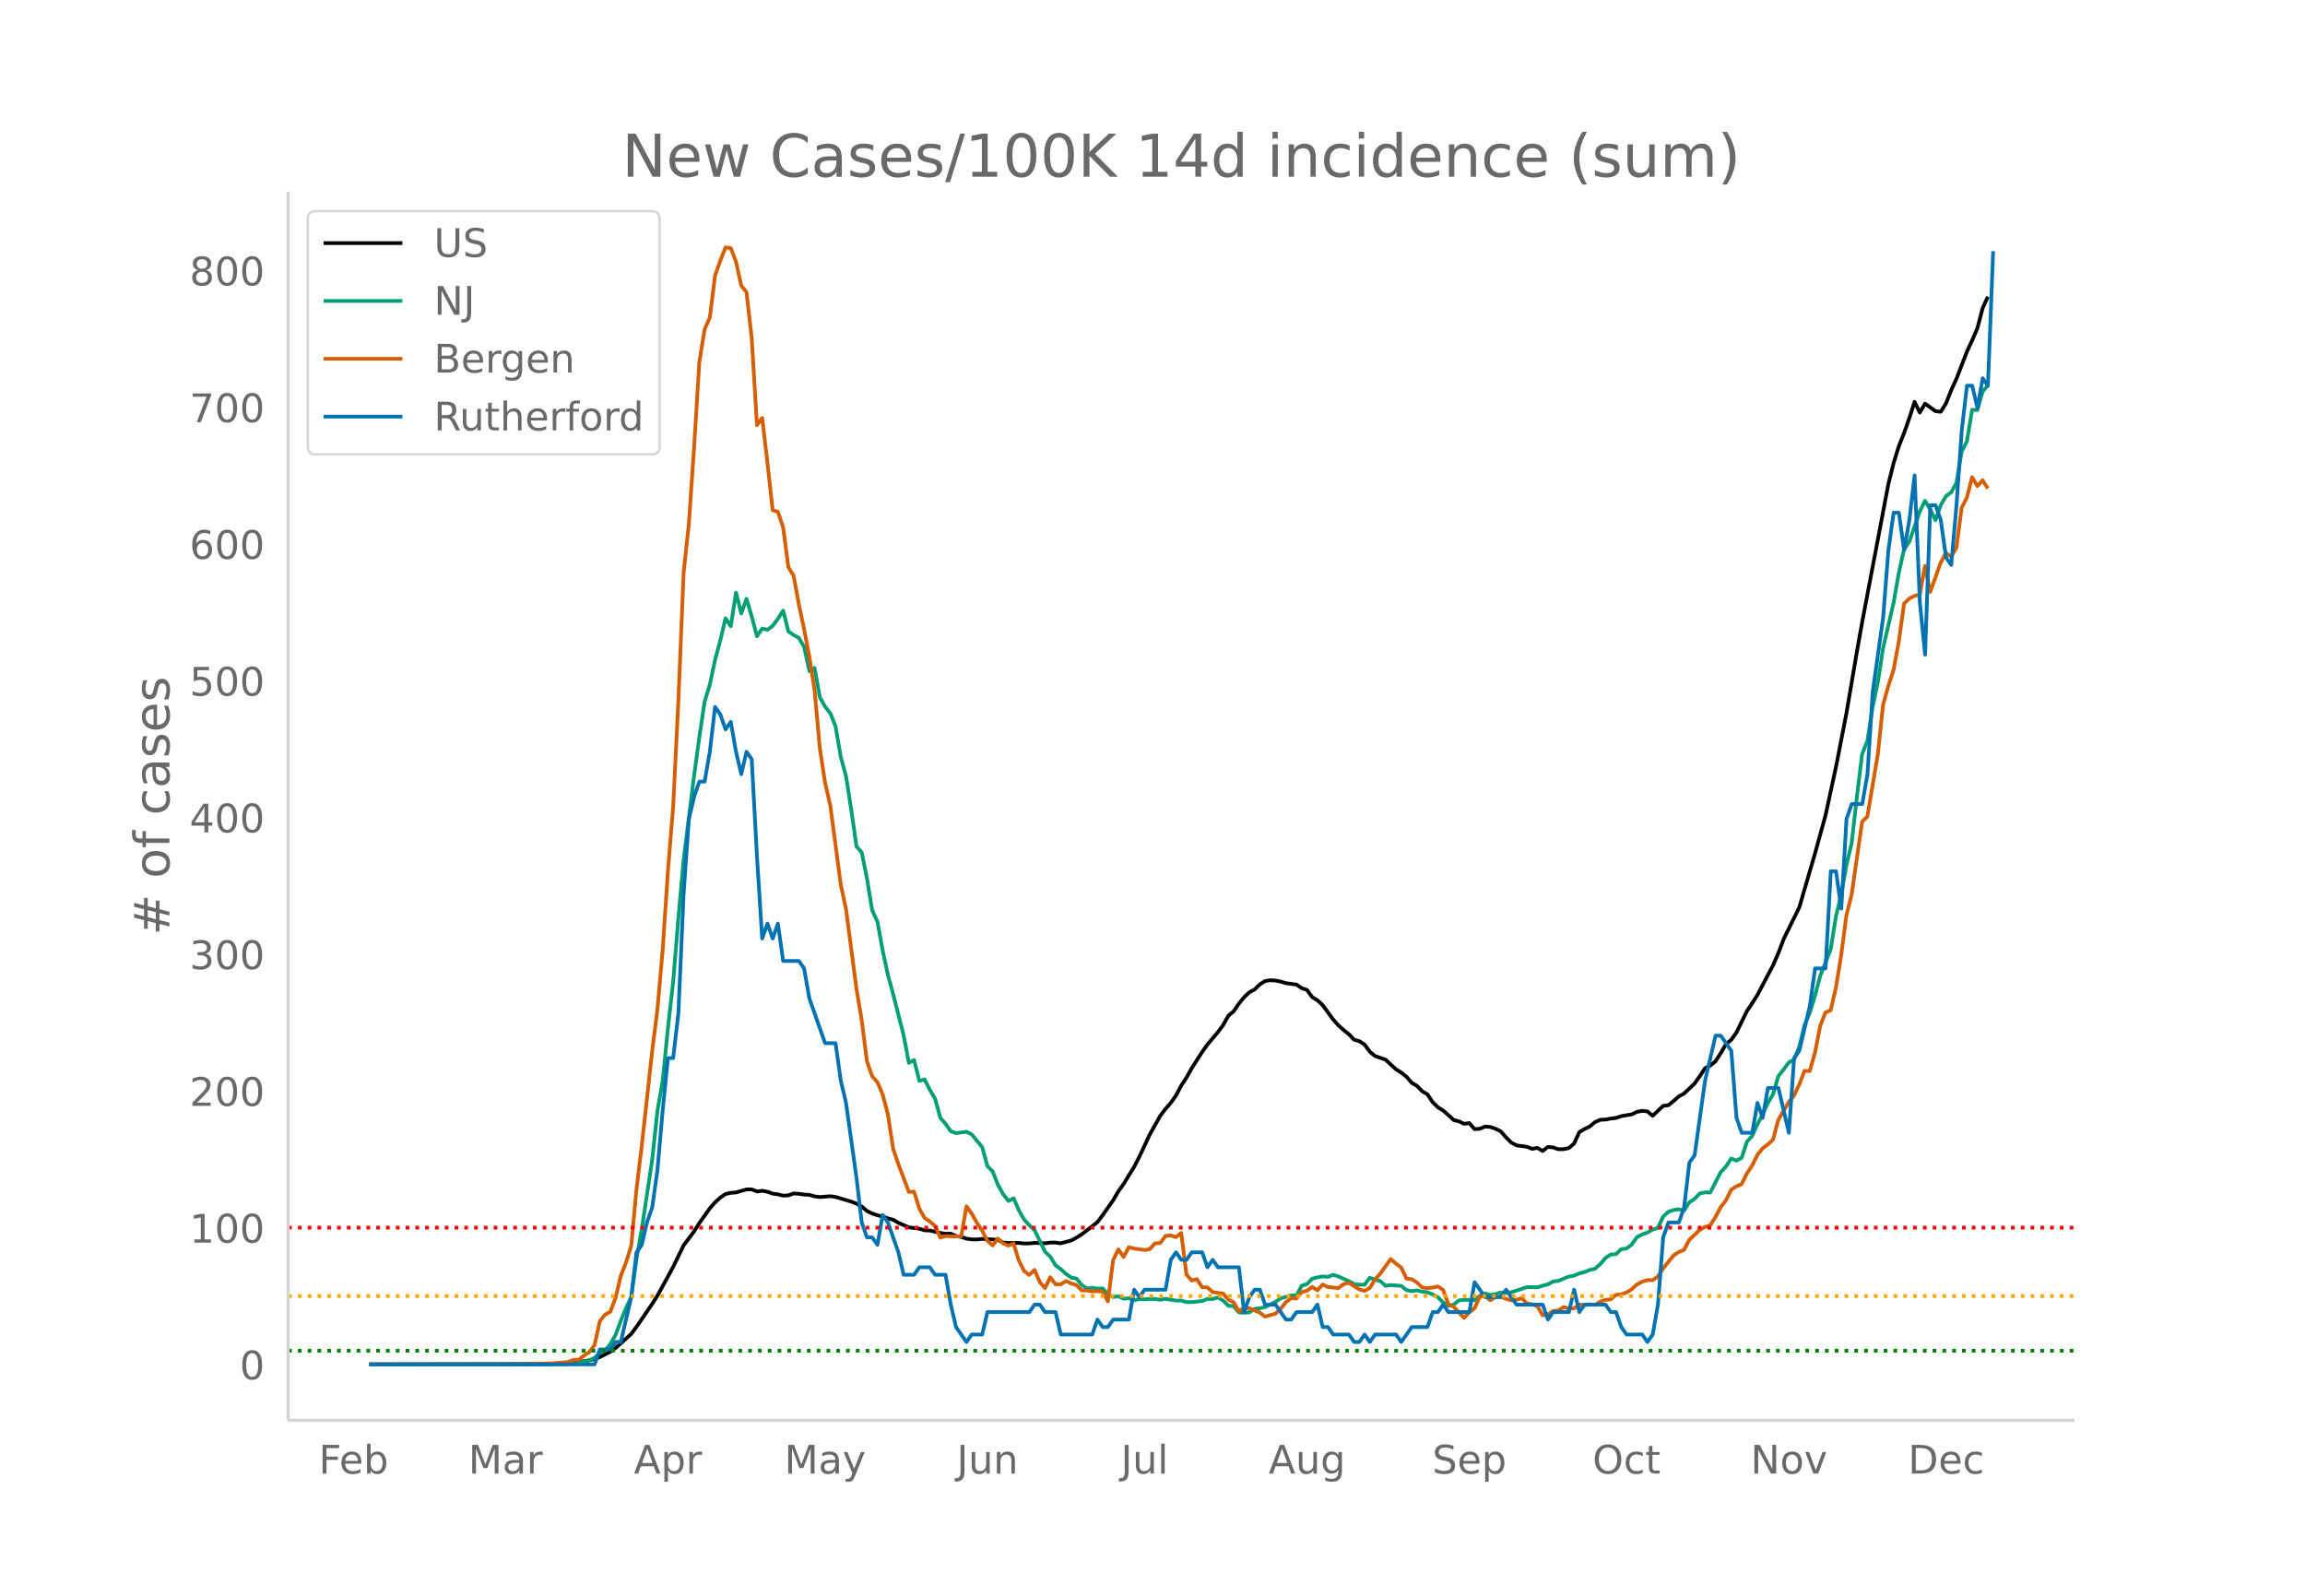 <svg height="864" viewBox="0 0 936 648" width="1248" xmlns="http://www.w3.org/2000/svg" xmlns:xlink="http://www.w3.org/1999/xlink"><defs><style>*{stroke-linecap:butt;stroke-linejoin:round}</style></defs><g id="figure_1"><path d="M0 648h936V0H0z" fill="#fff" id="patch_1"/><g id="axes_1"><path d="M117 576.72h725.4V77.76H117z" fill="none" id="patch_2"/><path clip-path="url(#p4a993d8101)" d="M149.973 554.04l68.072-.107 8.51-.24 6.381-.45 4.255-.502 2.127-.372 2.127-.546 2.128-.78 4.254-2.143 2.128-1.516 6.381-5.727 2.128-2.875 6.381-9.335 2.128-3.318 6.382-11.68 4.254-8.763 4.255-5.663 2.127-3.376 4.254-5.986 2.128-2.41 2.127-1.946 2.127-1.448 2.128-.495 2.127-.151 4.254-1.231 2.128-.024 2.127.855 2.127-.274 2.127.39 2.128.759 2.127.301 2.127.528 2.128-.133 2.127-.769 2.127.16 2.127.305 2.128.12 2.127.614 2.127.271 4.255-.343 2.127.295 6.382 1.911 2.127.803 2.127 1.204 2.128 1.771 2.127 1.044 2.127.727 2.127.476 2.128.778 2.127.551 2.127 1.249 4.255 1.833 4.254.556 2.128.657 2.127.082 4.254.982 2.128.343 2.127-.04 2.127.945 2.128.375 2.127.686 2.127.31 2.127.025 2.128-.21 4.254.205 2.127.187 2.128 1.076 2.127.187 4.255-.026 2.127.22 2.127-.029 2.127-.222 4.255.182 2.127-.306 2.127.01 2.128.29 4.254-1.162 2.128-1.135 2.127-1.335 4.254-3.286 2.128-1.683 2.127-2.832 4.254-6.072 2.128-3.601 2.127-2.986 4.255-6.955 2.127-4.122 4.254-9.054 4.255-7.6 2.127-2.762 2.127-2.422 2.128-3.02 2.127-4.015 2.127-3.262 2.128-3.797 4.254-6.61 2.127-3.019 4.255-5.028 2.127-2.866 2.127-3.812 2.128-1.74 2.127-3.137 2.127-2.613 2.128-2.01 2.127-1.118 2.127-2.076 2.127-1.358 2.128-.348 2.127.144 2.127.438 2.127.635 4.255.561 2.127 1.47 2.128.707 2.127 2.91 2.127 1.284 2.127 1.999 4.255 5.804 2.127 2.371 2.127 1.91 2.128 1.688 2.127 2.245 2.127.602 2.128 1.361 2.127 2.907 2.127 1.766 4.255 1.46 4.254 3.935 2.127 1.283 2.128 1.705 2.127 2.477 2.127 1.246 2.128 2.17 2.127 1.268 2.127 3.188 2.127 2.075 2.128 1.304 2.127 1.856 2.127 2.005 2.127.514 2.128 1.039 2.127-.326 2.127 2.481 2.128-.152 2.127-.9 2.127.166 2.127.745 2.128 1.034 2.127 2.445 2.127 2.107 2.127 1.119 4.255.597 2.127.841 2.128-.397 2.127 1.272 2.127-1.674 2.127.225 2.128.721 2.127-.028 2.127-.437 2.127-1.86 2.128-4.626 2.127-1.26 2.127-1.022 2.128-1.776 2.127-.938 2.127-.113 2.127-.383 2.128-.26 2.127-.718 4.254-.73 2.128-1.02 2.127-.419 2.127.234 2.128 1.786 4.254-4.032 2.127-.271 2.128-1.695 2.127-1.91 2.127-1.143 4.255-4.038 2.127-3.009 2.127-3.217 2.128-1.085 2.127-1.743 2.127-3.274 2.127-3.663 2.128-1.758 2.127-3.012 4.254-8.704 2.128-3.152 2.127-3.365 6.382-12.11 2.127-4.907 2.127-5.627 6.382-12.972 6.382-21.879 4.255-15.456 4.254-19.635 4.255-21.895 4.254-25.023 2.127-11.944 10.637-56.007 2.127-8.544 2.127-6.864 2.128-5.333 2.127-6.062 2.127-6.573 2.127 4.342 2.128-3.639 4.254 3.08 2.128.217 2.127-3.39 2.127-5.383 2.127-4.627 4.255-11.035 2.127-4.557 2.127-4.951 2.128-8.165 2.127-4.616h0" fill="none" stroke="#000" stroke-linecap="round" stroke-width="1.5" id="line2d_1"/><path clip-path="url(#p4a993d8101)" d="M149.973 554.04l74.454-.094 8.51-.219 2.127-.3 4.254-1.056 2.127-1 2.128-1.964 2.127-.925 2.127-2.713 2.128-3.657 2.127-5.783 2.127-5.17 2.127-4.49 2.128-15.429 2.127-12.06 4.254-28.213 2.128-19.818 2.127-12.323 2.127-21.25 2.128-18.88 2.127-25.988L277.609 349l4.255-34.066 2.127-15.598 2.127-14.342 2.127-6.977 2.128-10.077 2.127-7.903 2.127-8.983 2.128 3.226 2.127-13.63 2.127 8.46 2.127-5.952 2.128 7.22 2.127 7.978 2.127-3.126 2.127.5 2.128-1.594 2.127-2.857 2.127-3.339 2.128 8.465 2.127 1.476 2.127 1.15 2.127 3.65 2.128 9.829 2.127-1.263 2.127 11.872 2.127 3.826 2.128 2.663 2.127 5.34 2.127 12.378 2.128 7.858 2.127 13.635 2.127 14.873 2.127 2.426 2.128 10.603 2.127 12.929 2.127 4.607 2.127 11.69 2.128 9.947 2.127 7.778 4.255 16.754 2.127 11.141 2.127-1.125 2.127 8.44 2.128-.557 2.127 4.201 2.127 3.576 2.127 7.79 2.128 2.482 2.127 2.97 2.127.787 4.255-.562 2.127 1.075 4.255 5.176 2.127 7.703 2.127 2.169 2.127 5.395 2.128 3.82 2.127 2.757 2.127-1.075 2.128 4.87 2.127 3.782 2.127 2.332 2.127 1.963 4.255 8.74 2.127 2.02 2.127 3.507 2.128 1.569 2.127 1.9 2.127 1.538 2.128.363 2.127 2.607 2.127 1.369 2.127-.231 2.128.375 2.127-.125 2.127 2.45 2.127 1.038 2.128-.25 2.127.95 2.127-.206 2.128.825 2.127-.45 2.127.1 2.127-.15 2.128.019 2.127.294 2.127-.382 4.255.726 2.127-.02 2.127.645h2.128l4.254-.45 2.127-.838 2.128.013 2.127-.638 2.127 1.281 2.127 2.101 2.128.175 2.127 2.5 2.127.182 2.128-.162 2.127-1.426 2.127-.256 2.127-.438 4.255-2.175 2.127-1.407 4.255-1.238 2.127.119 2.127-4.001 2.128-.663 2.127-2.2 2.127-.526 2.127-.394 2.128.2 2.127-.825 2.127.613 4.255 1.913 2.127 1.194 2.127.244 2.128.05 2.127-2.826 2.127.75 2.127.57 2.128 1.925 2.127-.3 4.254.331 2.128 1.713 2.127.438 2.127-.32 2.128.538 2.127.207 2.127.887 2.127 1.113 2.128 2.182 2.127 1.326 2.127-.444 2.127-1.738 2.128-.232 2.127.007 2.127.15 2.128-1.738 2.127-.994 2.127.587 2.127-.331 2.128-.669 2.127.156 2.127-.237 6.382-2.082 2.127-.038 2.128.094 2.127-.663 2.127-.518 2.127-1.194 2.128-.238 4.254-1.738 2.127-.375 2.128-.932 2.127-.531 2.127-.875 2.128-.463 2.127-1.882 2.127-2.507 2.127-1.406 2.128-.125 2.127-2.026 2.127-.281 2.127-1.582 2.128-3.038 2.127-1.082 2.127-.744 2.128-1.269 2.127-.625 2.127-4.589 2.127-1.982 2.128-.712 2.127-.332 2.127.563 2.127-3.326 2.128-1.413 2.127-2.232 2.127-.437 2.128.08 4.254-8.314 2.127-2.244 2.128-3.264 2.127.85 2.127-1.125 2.127-6.533 2.128-2.363 2.127-4.67 2.127-4.12 2.128-4.551 2.127-3.62 2.127-7.29 2.127-2.682 2.128-2.926 2.127-1.1 2.127-5.251 2.127-8.765 2.128-5.002 2.127-6.977 2.127-8.083 4.255-10.79 2.127-13.317 2.127-8.746 2.128-12.135 2.127-8.884 2.127-18.692 2.127-17.474 2.128-5.32 2.127-13.742 2.127-10.071 2.128-13.88 4.254-18.33 2.127-12.222 2.128-9.521 2.127-3.113 4.254-12.248 2.128-4.363 2.127 3.444 2.127 4.37 2.128-6.07 2.127-3.626 2.127-1.582 2.127-3.82 2.128-12.734 2.127-4.095 2.127-12.891 2.127.112 2.128-7.508 2.127-2.432h0" fill="none" stroke="#009e73" stroke-linecap="round" stroke-width="1.5" id="line2d_2"/><path clip-path="url(#p4a993d8101)" d="M149.973 554.04l61.69-.06 12.764-.357 2.128-.238 2.127-.12 2.127-.238 2.127-.834 2.128-.06 2.127-1.727 2.127-1.37 2.127-2.859 2.128-9.71 2.127-2.62 2.127-1.191 2.128-5.6 2.127-8.994 2.127-5.361 2.127-6.79 2.128-22.934 2.127-17.572 4.254-38.659 2.128-16.917 2.127-24.065 2.127-31.927 2.128-26.27 2.127-43.007 2.127-52.06 2.127-19.777 2.128-31.153 2.127-34.49 2.127-13.283 2.127-4.884 2.128-17.036 2.127-6.016 2.127-5.421 2.128.298 2.127 5.54 2.127 9.709 2.127 2.62 2.128 18.645 2.127 35.383 2.127-2.919 2.127 18.049 2.128 19.418 2.127.656 2.127 6.314 2.128 16.142 2.127 3.515 2.127 11.615 2.127 10.067 2.128 11.139 2.127 13.522 2.127 23.648 2.127 13.938 2.128 9.293 4.254 32.166 2.128 9.947 4.254 32.404 2.127 12.748 2.128 16.678 2.127 6.076 2.127 2.383 2.127 5.003 2.128 8.101 2.127 13.939 2.127 6.255 4.255 11.258 2.127-.06 2.127 6.85 2.128 3.812 2.127 1.43 2.127 1.787 2.127 4.765 2.128-.655 4.254.179 2.128-.06 2.127-12.21 2.127 2.977 2.127 3.753 2.128 3.217 2.127 4.05 2.127 1.906 2.127-2.8 2.128 1.967 2.127.893 2.127-.834 2.128 6.91 2.127 4.229 2.127 1.608 2.127-2.025 2.128 4.944 2.127 2.442 2.127-4.408 2.127 2.86h2.128l2.127-1.31 2.127.952 2.128.655 2.127 2.204h2.127l2.127.358 2.128-.06 2.127.179 2.127 3.931 2.127-16.738 2.128-4.348 2.127 3.038 2.127-3.932 2.128.536 4.254.596 2.127-.357 2.128-2.383 2.127-.06 2.127-2.918 2.127-.18 2.128.656 2.127-1.668 2.127 16.858 2.128 2.442 2.127-.536 2.127 3.276 2.127.06 2.128 1.906 2.127.357 2.127.238 2.127 2.502 2.128 1.013 2.127 3.693 2.127-1.43 2.128.179 4.254 1.787 2.127 1.608 4.255-1.191 2.127-2.025 2.127-2.68 2.128-1.55 2.127.12 2.127-2.621 2.128-.536 2.127-1.55 2.127 1.37 2.127-2.322 2.128.953 4.254.476 2.127-1.608 2.128-.536 4.254 2.68 2.128.596 2.127-1.191 2.127-3.455 2.127-2.383 4.255-5.897 2.127 1.847 2.127 1.548 2.128 4.528 2.127.238 2.127 1.37 2.128 1.966 2.127.297 2.127-.238 2.127-.417 2.128 1.37 2.127 5.838 2.127.953 4.255 4.586 2.127-2.323 2.127-1.548 2.128-4.706 2.127-.417 2.127 1.846 2.127-1.37 2.128-.119 2.127.894 2.127.595 2.127-.238 2.128-.655 2.127 2.144 2.127.358 2.128.834 2.127 3.633 2.127-.298 2.127-1.43 2.128-.238 2.127-1.37 2.127.596 2.127-.06 2.128-1.548 2.127.238 2.127-.357 2.128.238 2.127-1.31 2.127-.715 2.127-.239 2.128-1.787 2.127-.238 2.127-.715 2.127-1.31 2.128-1.966 2.127-1.132 2.127-.655 2.128.06 2.127-1.49 2.127-3.276 4.255-5.301 2.127-1.37 2.127-.894 2.127-4.05 4.255-4.05 2.127-1.192 2.128-.655 2.127-3.395 2.127-3.991 2.127-2.8 2.128-4.289 2.127-1.37 2.127-.893 2.127-4.349 2.128-3.157 2.127-4.348 2.127-2.68 2.128-1.609 2.127-1.966 2.127-7.982 4.255-7.267 2.127-2.62 2.127-4.468 2.127-5.54 2.128.06 2.127-7.446 2.127-10.9 2.128-5.421 2.127-.894 2.127-9.173 2.127-13.224 2.128-16.142 2.127-8.519 4.254-29.545 2.128-2.084 4.254-25.316 2.128-20.074 2.127-7.625 2.127-6.492 2.127-11.556 2.128-15.369 2.127-2.084 2.127-1.073 2.127-.476 2.128-11.675 2.127 10.543 4.255-11.913 2.127-3.872 2.127 1.37 2.127-3.455 2.128-16.321 2.127-4.11 2.127-8.28 2.127 3.574 2.128-2.323 2.127 3.336h0" fill="none" stroke="#d55e00" stroke-linecap="round" stroke-width="1.5" id="line2d_3"/><path clip-path="url(#p4a993d8101)" d="M149.973 554.04h91.472l2.128-6.068h4.254l2.128-3.033h2.127l4.254-18.203 2.128-18.203 2.127-3.034 2.127-9.102 2.127-6.067 2.128-15.17 2.127-24.27 2.127-21.237h2.128l2.127-18.203 2.127-48.541 2.127-30.338 2.128-9.102 2.127-6.068h2.127l2.127-12.135 2.128-18.203 2.127 3.034 2.127 6.068 2.128-3.034 2.127 12.135 2.127 9.102 2.127-9.102 2.128 3.034 2.127 39.44 2.127 33.372 2.127-6.068 2.128 6.068 2.127-6.068 2.127 15.17h6.382l2.127 3.033 2.128 12.135 6.381 18.203h4.255l2.127 15.17 2.128 9.101 4.254 30.338 2.127 18.203 2.128 6.068h2.127l2.127 3.034 2.127-12.136 2.128 3.034 4.254 12.136 2.128 9.101h4.254l2.127-3.034h4.255l2.127 3.034h4.255l2.127 12.135 2.127 9.102 4.255 6.068 2.127-3.034h4.255l2.127-9.102h17.018l2.127-3.034h2.128l2.127 3.034h4.254l2.128 9.102h12.763l2.128-6.068 2.127 3.034h2.127l2.127-3.034h6.382l2.128-12.135 2.127 3.034 2.127-3.034h8.51l2.126-12.136 2.128-3.033 2.127 3.033h2.127l2.128-3.033h4.254l2.127 6.067 2.128-3.034 2.127 3.034h8.509l2.127 18.203 2.128-6.067 2.127-3.034h2.127l2.127 6.067h4.255l4.254 6.068h2.128l2.127-3.034h6.382l2.127-3.034 2.127 9.102h2.128l2.127 3.034h6.382l2.127 3.034h2.127l2.128-3.034 2.127 3.034 2.127-3.034h8.51l2.126 3.034 4.255-6.068h6.382l2.127-6.068h2.127l2.128-3.034 2.127 3.034h8.509l2.127-12.135 4.255 6.068h6.382l2.127-3.034 4.254 6.067h10.637l2.127 6.068 2.127-3.034h6.382l2.127-9.101 2.128 9.101 2.127-3.034h8.51l2.126 3.034h2.128l2.127 6.068 2.127 3.034h6.382l2.127 3.034 2.128-3.034 2.127-12.136 2.127-27.304 2.127-6.068h4.255l2.127-6.067 2.127-18.203 2.128-3.034 4.254-30.338 4.255-18.203h2.127l4.255 6.067 2.127 27.305 2.127 6.067h4.255l2.127-12.135 2.127 6.068 2.128-12.136h4.254l4.255 18.203 2.127-30.338 2.127-3.034 4.255-18.203 2.127-15.169h4.255l2.127-39.44h2.127l2.127 15.17 2.128-36.406 2.127-6.068h4.254l2.128-12.135 2.127-33.372 4.255-30.339 2.127-27.304 2.127-15.17h2.127l2.128 15.17 2.127-12.136 2.127-18.202 2.127 51.575 2.128 21.236 2.127-60.676h2.127l2.128 6.067 2.127 15.17 2.127 3.033 2.127-24.27 2.128-30.338 2.127-18.203h2.127l2.127 9.101 2.128-12.135 2.127 3.034 2.127-54.61h0" fill="none" stroke="#0072b2" stroke-linecap="round" stroke-width="1.5" id="line2d_4"/><path clip-path="url(#p4a993d8101)" d="M117 548.487h725.4" fill="none" stroke="green" stroke-dasharray="1.5,2.475" stroke-width="1.5" id="line2d_5"/><path clip-path="url(#p4a993d8101)" d="M117 526.276h725.4" fill="none" stroke="orange" stroke-dasharray="1.5,2.475" stroke-width="1.5" id="line2d_6"/><path clip-path="url(#p4a993d8101)" d="M117 498.512h725.4" fill="none" stroke="red" stroke-dasharray="1.5,2.475" stroke-width="1.5" id="line2d_7"/><path d="M117 576.72V77.76" fill="none" stroke="#d3d3d3" stroke-linecap="square" stroke-width="1.25" id="patch_3"/><path d="M117 576.72h725.4" fill="none" stroke="#d3d3d3" stroke-linecap="square" stroke-width="1.25" id="patch_4"/><g id="matplotlib.axis_1"><g id="xtick_1"><g transform="matrix(.16 0 0 -.16 129.428 598.378)" fill="#696969" id="text_1"><defs><path d="M9.813 72.906h41.89v-8.312H19.672V43.109h28.906v-8.297H19.672V0h-9.86z" id="DejaVuSans-70"/><path d="M56.203 29.594v-4.39H14.891q.593-9.282 5.593-14.142 5-4.859 13.938-4.859 5.172 0 10.031 1.266 4.86 1.265 9.656 3.812v-8.5Q49.266.734 44.187-.344 39.11-1.422 33.892-1.422q-13.094 0-20.735 7.61-7.64 7.625-7.64 20.625 0 13.421 7.25 21.296Q20.016 56 32.328 56q11.031 0 17.453-7.11 6.422-7.093 6.422-19.296zm-8.984 2.64q-.094 7.36-4.125 11.75-4.032 4.407-10.672 4.407-7.516 0-12.031-4.25-4.516-4.25-5.203-11.97z" id="DejaVuSans-101"/><path d="M48.688 27.297q0 9.906-4.079 15.547-4.078 5.64-11.203 5.64-7.14 0-11.218-5.64-4.079-5.64-4.079-15.547 0-9.906 4.078-15.547 4.079-5.64 11.22-5.64 7.124 0 11.202 5.64t4.078 15.547zM18.108 46.39q2.844 4.875 7.157 7.234Q29.594 56 35.594 56q9.968 0 16.187-7.906 6.235-7.907 6.235-20.797T51.78 6.484q-6.218-7.906-16.187-7.906-6 0-10.328 2.375-4.313 2.375-7.157 7.25V0H9.08v75.984h9.03z" id="DejaVuSans-98"/></defs><use xlink:href="#DejaVuSans-70"/><use x="52.02" xlink:href="#DejaVuSans-101"/><use x="113.543" xlink:href="#DejaVuSans-98"/></g></g><g id="xtick_2"><g transform="matrix(.16 0 0 -.16 190.188 598.378)" fill="#696969" id="text_2"><defs><path d="M9.813 72.906h14.703l18.593-49.61 18.703 49.61h14.704V0H66.89v64.016l-18.797-50h-9.907l-18.796 50V0H9.813z" id="DejaVuSans-77"/><path d="M34.281 27.484q-10.89 0-15.093-2.484-4.204-2.484-4.204-8.5 0-4.781 3.157-7.594 3.156-2.797 8.562-2.797 7.485 0 12 5.297 4.516 5.297 4.516 14.078v2zm17.922 3.72V0H43.22v8.297Q40.14 3.328 35.547.953q-4.594-2.375-11.234-2.375-8.391 0-13.36 4.719Q6 8.016 6 15.922q0 9.219 6.172 13.906 6.187 4.688 18.437 4.688h12.61v.89q0 6.203-4.078 9.594-4.078 3.39-11.453 3.39-4.688 0-9.141-1.124-4.438-1.125-8.531-3.375v8.312q4.921 1.906 9.562 2.844 4.64.953 9.031.953 11.875 0 17.735-6.156 5.86-6.14 5.86-18.64z" id="DejaVuSans-97"/><path d="M41.11 46.297q-1.516.875-3.297 1.281Q36.03 48 33.89 48q-7.625 0-11.703-4.953-4.079-4.953-4.079-14.234V0H9.08v54.688h9.03v-8.5q2.844 4.984 7.375 7.39Q30.031 56 36.531 56q.922 0 2.047-.125 1.125-.11 2.484-.36z" id="DejaVuSans-114"/></defs><use xlink:href="#DejaVuSans-77"/><use x="86.279" xlink:href="#DejaVuSans-97"/><use x="147.559" xlink:href="#DejaVuSans-114"/></g></g><g id="xtick_3"><g transform="matrix(.16 0 0 -.16 257.387 598.378)" fill="#696969" id="text_3"><defs><path d="M34.188 63.188L20.797 26.906h26.812zm-5.579 9.718h11.188L67.578 0h-10.25l-6.64 18.703h-32.86L11.188 0H.78z" id="DejaVuSans-65"/><path d="M18.11 8.203v-29H9.077v75.484h9.031v-8.296q2.844 4.875 7.157 7.234Q29.594 56 35.594 56q9.968 0 16.187-7.906 6.235-7.907 6.235-20.797T51.78 6.484q-6.218-7.906-16.187-7.906-6 0-10.328 2.375-4.313 2.375-7.157 7.25zm30.578 19.094q0 9.906-4.079 15.547-4.078 5.64-11.203 5.64-7.14 0-11.218-5.64-4.079-5.64-4.079-15.547 0-9.906 4.078-15.547 4.079-5.64 11.22-5.64 7.124 0 11.202 5.64t4.078 15.547z" id="DejaVuSans-112"/></defs><use xlink:href="#DejaVuSans-65"/><use x="68.408" xlink:href="#DejaVuSans-112"/><use x="131.885" xlink:href="#DejaVuSans-114"/></g></g><g id="xtick_4"><g transform="matrix(.16 0 0 -.16 318.505 598.378)" fill="#696969" id="text_4"><defs><path d="M32.172-5.078q-3.797-9.766-7.422-12.735-3.61-2.984-9.656-2.984H7.906v7.516h5.282q3.703 0 5.75 1.765Q21-9.766 23.483-3.219l1.61 4.094-22.11 53.813H12.5l17.094-42.766 17.093 42.766h9.516z" id="DejaVuSans-121"/></defs><use xlink:href="#DejaVuSans-77"/><use x="86.279" xlink:href="#DejaVuSans-97"/><use x="147.559" xlink:href="#DejaVuSans-121"/></g></g><g id="xtick_5"><g transform="matrix(.16 0 0 -.16 388.49 598.378)" fill="#696969" id="text_5"><defs><path d="M9.813 72.906h9.859V5.078q0-13.187-5-19.14-5-5.954-16.094-5.954h-3.75v8.297h3.078q6.531 0 9.219 3.672Q9.813-4.39 9.813 5.078z" id="DejaVuSans-74"/><path d="M8.5 21.578v33.11h8.984V21.922q0-7.766 3.016-11.656 3.031-3.875 9.094-3.875 7.265 0 11.484 4.64 4.234 4.64 4.234 12.656v31h8.985V0h-8.984v8.406Q42.047 3.422 37.718 1q-4.313-2.422-10.032-2.422-9.421 0-14.312 5.86Q8.5 10.296 8.5 21.578zM31.11 56z" id="DejaVuSans-117"/><path d="M54.89 33.016V0h-8.984v32.719q0 7.765-3.031 11.61-3.031 3.858-9.078 3.858-7.281 0-11.484-4.64-4.204-4.625-4.204-12.64V0H9.08v54.688h9.03v-8.5q3.235 4.937 7.594 7.374Q30.078 56 35.797 56q9.422 0 14.25-5.828 4.844-5.828 4.844-17.156z" id="DejaVuSans-110"/></defs><use xlink:href="#DejaVuSans-74"/><use x="29.492" xlink:href="#DejaVuSans-117"/><use x="92.871" xlink:href="#DejaVuSans-110"/></g></g><g id="xtick_6"><g transform="matrix(.16 0 0 -.16 455.157 598.378)" fill="#696969" id="text_6"><defs><path d="M9.422 75.984h8.984V0H9.422z" id="DejaVuSans-108"/></defs><use xlink:href="#DejaVuSans-74"/><use x="29.492" xlink:href="#DejaVuSans-117"/><use x="92.871" xlink:href="#DejaVuSans-108"/></g></g><g id="xtick_7"><g transform="matrix(.16 0 0 -.16 515.133 598.378)" fill="#696969" id="text_7"><defs><path d="M45.406 27.984q0 9.766-4.031 15.125-4.016 5.375-11.297 5.375-7.219 0-11.25-5.375-4.031-5.359-4.031-15.125 0-9.718 4.031-15.093t11.25-5.375q7.281 0 11.297 5.375 4.031 5.375 4.031 15.093zm8.985-21.203q0-13.953-6.203-20.765Q42-20.797 29.203-20.797q-4.734 0-8.937.703-4.203.703-8.157 2.172v8.735q3.954-2.141 7.813-3.157 3.86-1.031 7.86-1.031 8.843 0 13.234 4.61 4.39 4.609 4.39 13.937v4.453q-2.781-4.844-7.125-7.234Q33.938 0 27.875 0 17.828 0 11.672 7.656q-6.156 7.672-6.156 20.328 0 12.688 6.156 20.344Q17.828 56 27.875 56q6.063 0 10.406-2.39 4.344-2.391 7.125-7.22v8.297h8.985z" id="DejaVuSans-103"/></defs><use xlink:href="#DejaVuSans-65"/><use x="68.408" xlink:href="#DejaVuSans-117"/><use x="131.787" xlink:href="#DejaVuSans-103"/></g></g><g id="xtick_8"><g transform="matrix(.16 0 0 -.16 581.62 598.378)" fill="#696969" id="text_8"><defs><path d="M53.516 70.516V60.89q-5.61 2.687-10.594 4-4.984 1.328-9.625 1.328-8.047 0-12.422-3.125t-4.375-8.89q0-4.845 2.906-7.313 2.907-2.453 11.016-3.97l5.953-1.218q11.031-2.11 16.281-7.406 5.25-5.297 5.25-14.172 0-10.61-7.11-16.078-7.093-5.469-20.812-5.469-5.172 0-11.015 1.172Q13.14.922 6.89 3.219v10.156q6-3.36 11.765-5.078 5.766-1.703 11.328-1.703 8.438 0 13.032 3.312 4.593 3.328 4.593 9.485 0 5.359-3.297 8.39-3.296 3.032-10.812 4.547L27.484 33.5q-11.03 2.188-15.968 6.875-4.922 4.688-4.922 13.047 0 9.672 6.812 15.234 6.813 5.563 18.766 5.563 5.14 0 10.453-.938 5.328-.922 10.89-2.765z" id="DejaVuSans-83"/></defs><use xlink:href="#DejaVuSans-83"/><use x="63.477" xlink:href="#DejaVuSans-101"/><use x="125" xlink:href="#DejaVuSans-112"/></g></g><g id="xtick_9"><g transform="matrix(.16 0 0 -.16 646.686 598.378)" fill="#696969" id="text_9"><defs><path d="M39.406 66.219q-10.75 0-17.078-8.016-6.312-8-6.312-21.828 0-13.766 6.312-21.781 6.328-8 17.078-8 10.735 0 17.016 8 6.281 8.015 6.281 21.781 0 13.828-6.281 21.828-6.281 8.016-17.016 8.016zm0 8q15.328 0 24.5-10.281 9.188-10.282 9.188-27.563 0-17.234-9.188-27.516-9.172-10.28-24.5-10.28-15.375 0-24.593 10.25-9.204 10.265-9.204 27.546t9.204 27.563q9.218 10.28 24.593 10.28z" id="DejaVuSans-79"/><path d="M48.781 52.594v-8.407q-3.812 2.11-7.64 3.157-3.828 1.047-7.735 1.047-8.75 0-13.593-5.547-4.829-5.532-4.829-15.547 0-10.016 4.829-15.563 4.843-5.53 13.593-5.53 3.907 0 7.735 1.046 3.828 1.047 7.64 3.156V2.094Q45.016.344 40.984-.531q-4.015-.89-8.562-.89-12.36 0-19.64 7.765-7.266 7.765-7.266 20.953 0 13.375 7.343 21.031Q20.22 56 33.016 56q4.14 0 8.093-.86 3.953-.843 7.672-2.546z" id="DejaVuSans-99"/><path d="M18.313 70.219V54.688h18.5v-6.985h-18.5V18.016q0-6.688 1.828-8.594 1.828-1.906 7.453-1.906h9.218V0h-9.218q-10.407 0-14.36 3.875-3.953 3.89-3.953 14.14v29.688H2.687v6.984h6.594V70.22z" id="DejaVuSans-116"/></defs><use xlink:href="#DejaVuSans-79"/><use x="78.711" xlink:href="#DejaVuSans-99"/><use x="133.691" xlink:href="#DejaVuSans-116"/></g></g><g id="xtick_10"><g transform="matrix(.16 0 0 -.16 710.849 598.378)" fill="#696969" id="text_10"><defs><path d="M9.813 72.906h13.28l32.329-60.984v60.984h9.562V0h-13.28L19.39 60.984V0H9.813z" id="DejaVuSans-78"/><path d="M30.61 48.39q-7.22 0-11.422-5.64-4.204-5.64-4.204-15.453 0-9.813 4.172-15.453 4.188-5.64 11.453-5.64 7.188 0 11.375 5.655 4.203 5.672 4.203 15.438 0 9.719-4.203 15.406-4.187 5.688-11.375 5.688zm0 7.61q11.718 0 18.406-7.625 6.703-7.61 6.703-21.078 0-13.422-6.703-21.078-6.688-7.64-18.407-7.64-11.765 0-18.437 7.64-6.656 7.656-6.656 21.078 0 13.469 6.656 21.078Q18.844 56 30.609 56z" id="DejaVuSans-111"/><path d="M2.984 54.688H12.5L29.594 8.797l17.093 45.89h9.516L35.687 0H23.485z" id="DejaVuSans-118"/></defs><use xlink:href="#DejaVuSans-78"/><use x="74.805" xlink:href="#DejaVuSans-111"/><use x="135.986" xlink:href="#DejaVuSans-118"/></g></g><g id="xtick_11"><g transform="matrix(.16 0 0 -.16 774.8 598.378)" fill="#696969" id="text_11"><defs><path d="M19.672 64.797V8.109h11.922q15.093 0 22.093 6.829 7 6.843 7 21.593 0 14.64-7 21.453-7 6.813-22.093 6.813zm-9.86 8.11h20.266q21.188 0 31.094-8.813 9.922-8.813 9.922-27.563 0-18.86-9.969-27.703Q51.172 0 30.078 0H9.813z" id="DejaVuSans-68"/></defs><use xlink:href="#DejaVuSans-68"/><use x="77.002" xlink:href="#DejaVuSans-101"/><use x="138.525" xlink:href="#DejaVuSans-99"/></g></g></g><g id="matplotlib.axis_2"><g id="ytick_1"><g transform="matrix(.16 0 0 -.16 97.32 560.119)" fill="#696969" id="text_12"><defs><path d="M31.781 66.406q-7.61 0-11.453-7.5Q16.5 51.422 16.5 36.375q0-14.984 3.828-22.484 3.844-7.5 11.453-7.5 7.672 0 11.5 7.5 3.844 7.5 3.844 22.484 0 15.047-3.844 22.531-3.828 7.5-11.5 7.5zm0 7.813q12.266 0 18.735-9.703 6.468-9.688 6.468-28.141 0-18.406-6.468-28.11-6.47-9.687-18.735-9.687-12.25 0-18.718 9.688-6.47 9.703-6.47 28.109 0 18.453 6.47 28.14Q19.53 74.22 31.78 74.22z" id="DejaVuSans-48"/></defs><use xlink:href="#DejaVuSans-48"/></g></g><g id="ytick_2"><g transform="matrix(.16 0 0 -.16 76.96 504.59)" fill="#696969" id="text_13"><defs><path d="M12.406 8.297h16.11v55.625l-17.532-3.516v8.985l17.438 3.515h9.86V8.296H54.39V0H12.406z" id="DejaVuSans-49"/></defs><use xlink:href="#DejaVuSans-49"/><use x="63.623" xlink:href="#DejaVuSans-48"/><use x="127.246" xlink:href="#DejaVuSans-48"/></g></g><g id="ytick_3"><g transform="matrix(.16 0 0 -.16 76.96 449.062)" fill="#696969" id="text_14"><defs><path d="M19.188 8.297h34.421V0H7.33v8.297q5.609 5.812 15.296 15.594 9.703 9.797 12.188 12.64 4.734 5.313 6.609 9 1.89 3.688 1.89 7.25 0 5.813-4.078 9.469-4.078 3.672-10.625 3.672-4.64 0-9.797-1.61-5.14-1.609-11-4.89v9.969Q13.767 71.78 18.938 73q5.188 1.219 9.485 1.219 11.328 0 18.062-5.672 6.735-5.656 6.735-15.125 0-4.5-1.688-8.531-1.672-4.016-6.125-9.485-1.218-1.422-7.765-8.187-6.532-6.766-18.453-18.922z" id="DejaVuSans-50"/></defs><use xlink:href="#DejaVuSans-50"/><use x="63.623" xlink:href="#DejaVuSans-48"/><use x="127.246" xlink:href="#DejaVuSans-48"/></g></g><g id="ytick_4"><g transform="matrix(.16 0 0 -.16 76.96 393.534)" fill="#696969" id="text_15"><defs><path d="M40.578 39.313Q47.656 37.797 51.625 33q3.984-4.781 3.984-11.813 0-10.78-7.422-16.703-7.421-5.906-21.093-5.906-4.578 0-9.438.906-4.86.907-10.031 2.72v9.515q4.094-2.39 8.969-3.61 4.89-1.218 10.218-1.218 9.266 0 14.125 3.656 4.86 3.656 4.86 10.64 0 6.454-4.516 10.079-4.515 3.64-12.562 3.64h-8.5v8.11h8.89q7.266 0 11.125 2.906 3.86 2.906 3.86 8.375 0 5.61-3.985 8.61-3.968 3.015-11.39 3.015-4.063 0-8.703-.89-4.641-.876-10.203-2.72v8.782q5.624 1.562 10.53 2.344 4.907.78 9.25.78 11.235 0 17.766-5.109 6.547-5.093 6.547-13.78 0-6.063-3.468-10.235-3.47-4.172-9.86-5.782z" id="DejaVuSans-51"/></defs><use xlink:href="#DejaVuSans-51"/><use x="63.623" xlink:href="#DejaVuSans-48"/><use x="127.246" xlink:href="#DejaVuSans-48"/></g></g><g id="ytick_5"><g transform="matrix(.16 0 0 -.16 76.96 338.006)" fill="#696969" id="text_16"><defs><path d="M37.797 64.313L12.89 25.39h24.906zm-2.594 8.593H47.61V25.391h10.407v-8.203H47.609V0h-9.812v17.188H4.89v9.515z" id="DejaVuSans-52"/></defs><use xlink:href="#DejaVuSans-52"/><use x="63.623" xlink:href="#DejaVuSans-48"/><use x="127.246" xlink:href="#DejaVuSans-48"/></g></g><g id="ytick_6"><g transform="matrix(.16 0 0 -.16 76.96 282.478)" fill="#696969" id="text_17"><defs><path d="M10.797 72.906h38.719v-8.312H19.828v-17.86q2.14.735 4.281 1.094 2.157.36 4.313.36 12.203 0 19.328-6.688 7.14-6.688 7.14-18.11 0-11.765-7.328-18.296-7.328-6.516-20.656-6.516-4.593 0-9.36.781-4.75.782-9.827 2.344v9.922q4.39-2.39 9.078-3.563 4.687-1.171 9.906-1.171 8.453 0 13.375 4.437 4.938 4.438 4.938 12.063 0 7.609-4.938 12.047-4.922 4.453-13.375 4.453-3.953 0-7.89-.875-3.922-.875-8.016-2.735z" id="DejaVuSans-53"/></defs><use xlink:href="#DejaVuSans-53"/><use x="63.623" xlink:href="#DejaVuSans-48"/><use x="127.246" xlink:href="#DejaVuSans-48"/></g></g><g id="ytick_7"><g transform="matrix(.16 0 0 -.16 76.96 226.95)" fill="#696969" id="text_18"><defs><path d="M33.016 40.375q-6.641 0-10.532-4.547-3.875-4.531-3.875-12.437 0-7.86 3.875-12.438 3.891-4.562 10.532-4.562 6.64 0 10.515 4.562 3.875 4.578 3.875 12.438 0 7.906-3.875 12.437-3.875 4.547-10.515 4.547zm19.578 30.922v-8.984q-3.719 1.75-7.5 2.671-3.782.938-7.5.938-9.766 0-14.922-6.594-5.14-6.594-5.875-19.922 2.875 4.25 7.219 6.516 4.359 2.266 9.578 2.266 10.984 0 17.36-6.672 6.374-6.657 6.374-18.125 0-11.235-6.64-18.032-6.641-6.78-17.672-6.78-12.657 0-19.344 9.687-6.688 9.703-6.688 28.109 0 17.281 8.204 27.563 8.203 10.28 22.015 10.28 3.719 0 7.5-.734t7.89-2.187z" id="DejaVuSans-54"/></defs><use xlink:href="#DejaVuSans-54"/><use x="63.623" xlink:href="#DejaVuSans-48"/><use x="127.246" xlink:href="#DejaVuSans-48"/></g></g><g id="ytick_8"><g transform="matrix(.16 0 0 -.16 76.96 171.422)" fill="#696969" id="text_19"><defs><path d="M8.203 72.906h46.875v-4.203L28.61 0H18.312L43.22 64.594H8.203z" id="DejaVuSans-55"/></defs><use xlink:href="#DejaVuSans-55"/><use x="63.623" xlink:href="#DejaVuSans-48"/><use x="127.246" xlink:href="#DejaVuSans-48"/></g></g><g id="ytick_9"><g transform="matrix(.16 0 0 -.16 76.96 115.894)" fill="#696969" id="text_20"><defs><path d="M31.781 34.625q-7.031 0-11.062-3.766-4.016-3.765-4.016-10.343 0-6.594 4.016-10.36Q24.75 6.391 31.78 6.391q7.032 0 11.078 3.78 4.063 3.798 4.063 10.345 0 6.578-4.031 10.343-4.016 3.766-11.11 3.766zm-9.86 4.188q-6.343 1.562-9.89 5.906Q8.5 49.079 8.5 55.329q0 8.733 6.219 13.812 6.234 5.078 17.062 5.078 10.89 0 17.094-5.078 6.203-5.079 6.203-13.813 0-6.25-3.547-10.61-3.531-4.343-9.828-5.906 7.125-1.656 11.094-6.5 3.984-4.828 3.984-11.796 0-10.61-6.468-16.282-6.47-5.656-18.532-5.656-12.047 0-18.531 5.656-6.469 5.672-6.469 16.282 0 6.968 4 11.797 4.016 4.843 11.14 6.5zM18.314 54.39q0-5.657 3.53-8.828 3.548-3.172 9.938-3.172 6.36 0 9.938 3.172 3.593 3.171 3.593 8.828 0 5.672-3.593 8.843-3.578 3.172-9.938 3.172-6.39 0-9.937-3.172-3.532-3.172-3.532-8.843z" id="DejaVuSans-56"/></defs><use xlink:href="#DejaVuSans-56"/><use x="63.623" xlink:href="#DejaVuSans-48"/><use x="127.246" xlink:href="#DejaVuSans-48"/></g></g><g transform="matrix(0 -.2 -.2 0 68.8 379.813)" fill="#696969" id="text_21"><defs><path d="M51.125 44H36.922l-4.11-16.313h14.313zm-7.328 27.781l-5.078-20.265h14.265L58.11 71.78h7.813L60.89 51.516h15.234V44h-17.14l-4-16.313h15.53V20.22H53.079L48 0h-7.813l5.032 20.219H30.906L25.875 0h-7.86l5.079 20.219H7.719v7.468h17.187L29 44H13.281v7.516h17.625l4.985 20.265z" id="DejaVuSans-35"/><path d="M37.11 75.984V68.5h-8.594q-4.828 0-6.72-1.953-1.874-1.953-1.874-7.031v-4.828h14.797v-6.985H19.922V0H10.89v47.703H2.297v6.984h8.594V58.5q0 9.125 4.25 13.297 4.25 4.187 13.468 4.187z" id="DejaVuSans-102"/><path d="M44.281 53.078v-8.5q-3.797 1.953-7.906 2.922-4.094.984-8.5.984-6.688 0-10.031-2.047-3.344-2.046-3.344-6.156 0-3.125 2.39-4.906 2.391-1.781 9.626-3.39l3.078-.688q9.562-2.047 13.593-5.781 4.032-3.735 4.032-10.422 0-7.625-6.032-12.078-6.03-4.438-16.578-4.438-4.39 0-9.156.86Q10.688.296 5.422 2v9.281q4.984-2.594 9.812-3.89 4.829-1.282 9.579-1.282 6.343 0 9.75 2.172 3.421 2.172 3.421 6.125 0 3.656-2.468 5.61-2.453 1.953-10.813 3.765l-3.125.735q-8.344 1.75-12.062 5.39-3.704 3.64-3.704 9.985 0 7.718 5.47 11.906Q16.75 56 26.811 56q4.97 0 9.36-.734 4.406-.72 8.11-2.188z" id="DejaVuSans-115"/></defs><use xlink:href="#DejaVuSans-35"/><use x="83.789" xlink:href="#DejaVuSans-32"/><use x="115.576" xlink:href="#DejaVuSans-111"/><use x="176.758" xlink:href="#DejaVuSans-102"/><use x="211.963" xlink:href="#DejaVuSans-32"/><use x="243.75" xlink:href="#DejaVuSans-99"/><use x="298.73" xlink:href="#DejaVuSans-97"/><use x="360.01" xlink:href="#DejaVuSans-115"/><use x="412.109" xlink:href="#DejaVuSans-101"/><use x="473.633" xlink:href="#DejaVuSans-115"/></g></g><g transform="matrix(.24 0 0 -.24 252.577 71.76)" fill="#696969" id="text_22"><defs><path d="M4.203 54.688h8.985l11.234-42.672 11.172 42.672h10.593l11.235-42.672 11.187 42.672h8.985L63.28 0H52.688L40.922 44.828 29.109 0H18.5z" id="DejaVuSans-119"/><path d="M64.406 67.281v-10.39q-4.984 4.64-10.625 6.922-5.64 2.296-11.984 2.296-12.5 0-19.14-7.64-6.641-7.64-6.641-22.094 0-14.406 6.64-22.047 6.64-7.64 19.14-7.64 6.345 0 11.985 2.296 5.64 2.297 10.625 6.938V5.609Q59.234 2.094 53.437.33q-5.78-1.75-12.218-1.75-16.563 0-26.094 10.124-9.516 10.14-9.516 27.672 0 17.578 9.516 27.703 9.531 10.14 26.094 10.14 6.531 0 12.312-1.734 5.797-1.734 10.875-5.203z" id="DejaVuSans-67"/><path d="M25.39 72.906h8.297L8.297-9.28H0z" id="DejaVuSans-47"/><path d="M9.813 72.906h9.859V42.094L52.39 72.906h12.703L28.906 38.922 67.672 0H54.688L19.672 35.11V0h-9.86z" id="DejaVuSans-75"/><path d="M45.406 46.39v29.594h8.985V0h-8.985v8.203Q42.578 3.328 38.25.953q-4.313-2.375-10.375-2.375-9.906 0-16.14 7.906-6.22 7.922-6.22 20.813 0 12.89 6.22 20.797Q17.968 56 27.874 56q6.063 0 10.375-2.375 4.328-2.36 7.156-7.234zm-30.61-19.093q0-9.906 4.079-15.547 4.078-5.64 11.203-5.64 7.125 0 11.219 5.64 4.11 5.64 4.11 15.547 0 9.906-4.11 15.547-4.094 5.64-11.219 5.64-7.125 0-11.203-5.64-4.078-5.64-4.078-15.547z" id="DejaVuSans-100"/><path d="M9.422 54.688h8.984V0H9.422zm0 21.296h8.984v-11.39H9.422z" id="DejaVuSans-105"/><path d="M31 75.875q-6.531-11.219-9.719-22.219-3.172-10.984-3.172-22.265 0-11.266 3.203-22.328Q24.517-2 31-13.188h-7.813Q15.875-1.704 12.235 9.375q-3.64 11.078-3.64 22.016 0 10.89 3.61 21.922 3.624 11.046 10.983 22.562z" id="DejaVuSans-40"/><path d="M52 44.188q3.375 6.062 8.063 8.937Q64.75 56 71.093 56q8.548 0 13.188-5.984 4.64-5.97 4.64-17V0h-9.03v32.719q0 7.86-2.797 11.656-2.781 3.813-8.485 3.813-6.984 0-11.046-4.641-4.047-4.625-4.047-12.64V0h-9.032v32.719q0 7.906-2.78 11.687-2.782 3.782-8.595 3.782-6.89 0-10.953-4.657-4.047-4.656-4.047-12.625V0H9.08v54.688h9.03v-8.5q3.078 5.03 7.375 7.421Q29.781 56 35.687 56q5.97 0 10.141-3.031Q50 49.953 52 44.187z" id="DejaVuSans-109"/><path d="M8.016 75.875h7.812q7.313-11.516 10.953-22.563 3.64-11.03 3.64-21.921 0-10.938-3.64-22.016-3.64-11.078-10.953-22.563H8.016Q14.5-2 17.703 9.063q3.203 11.063 3.203 22.329 0 11.28-3.203 22.265-3.203 11-9.687 22.219z" id="DejaVuSans-41"/></defs><use xlink:href="#DejaVuSans-78"/><use x="74.805" xlink:href="#DejaVuSans-101"/><use x="136.328" xlink:href="#DejaVuSans-119"/><use x="218.115" xlink:href="#DejaVuSans-32"/><use x="249.902" xlink:href="#DejaVuSans-67"/><use x="319.727" xlink:href="#DejaVuSans-97"/><use x="381.006" xlink:href="#DejaVuSans-115"/><use x="433.105" xlink:href="#DejaVuSans-101"/><use x="494.629" xlink:href="#DejaVuSans-115"/><use x="546.729" xlink:href="#DejaVuSans-47"/><use x="580.42" xlink:href="#DejaVuSans-49"/><use x="644.043" xlink:href="#DejaVuSans-48"/><use x="707.666" xlink:href="#DejaVuSans-48"/><use x="771.289" xlink:href="#DejaVuSans-75"/><use x="836.865" xlink:href="#DejaVuSans-32"/><use x="868.652" xlink:href="#DejaVuSans-49"/><use x="932.275" xlink:href="#DejaVuSans-52"/><use x="995.898" xlink:href="#DejaVuSans-100"/><use x="1059.375" xlink:href="#DejaVuSans-32"/><use x="1091.162" xlink:href="#DejaVuSans-105"/><use x="1118.945" xlink:href="#DejaVuSans-110"/><use x="1182.324" xlink:href="#DejaVuSans-99"/><use x="1237.305" xlink:href="#DejaVuSans-105"/><use x="1265.088" xlink:href="#DejaVuSans-100"/><use x="1328.564" xlink:href="#DejaVuSans-101"/><use x="1390.088" xlink:href="#DejaVuSans-110"/><use x="1453.467" xlink:href="#DejaVuSans-99"/><use x="1508.447" xlink:href="#DejaVuSans-101"/><use x="1569.971" xlink:href="#DejaVuSans-32"/><use x="1601.758" xlink:href="#DejaVuSans-40"/><use x="1640.771" xlink:href="#DejaVuSans-115"/><use x="1692.871" xlink:href="#DejaVuSans-117"/><use x="1756.25" xlink:href="#DejaVuSans-109"/><use x="1853.662" xlink:href="#DejaVuSans-41"/></g><g id="legend_1"><path d="M128.2 184.5h136.45q3.2 0 3.2-3.2V88.96q0-3.2-3.2-3.2H128.2q-3.2 0-3.2 3.2v92.34q0 3.2 3.2 3.2z" fill="none" opacity=".8" stroke="#ccc" id="patch_5"/><path d="M131.4 98.718h32" fill="none" stroke="#000" stroke-linecap="round" stroke-width="1.5" id="line2d_8"/><g transform="matrix(.16 0 0 -.16 176.2 104.317)" fill="#696969" id="text_23"><defs><path d="M8.688 72.906h9.921V28.61q0-11.718 4.235-16.875 4.25-5.14 13.781-5.14 9.469 0 13.719 5.14 4.25 5.157 4.25 16.875v44.297H64.5V27.391q0-14.25-7.063-21.532-7.046-7.28-20.812-7.28-13.828 0-20.89 7.28-7.047 7.282-7.047 21.532z" id="DejaVuSans-85"/></defs><use xlink:href="#DejaVuSans-85"/><use x="73.193" xlink:href="#DejaVuSans-83"/></g><path d="M131.4 122.203h32" fill="none" stroke="#009e73" stroke-linecap="round" stroke-width="1.5" id="line2d_10"/><g transform="matrix(.16 0 0 -.16 176.2 127.802)" fill="#696969" id="text_24"><use xlink:href="#DejaVuSans-78"/><use x="74.805" xlink:href="#DejaVuSans-74"/></g><path d="M131.4 145.688h32" fill="none" stroke="#d55e00" stroke-linecap="round" stroke-width="1.5" id="line2d_12"/><g transform="matrix(.16 0 0 -.16 176.2 151.287)" fill="#696969" id="text_25"><defs><path d="M19.672 34.813V8.108H35.5q7.953 0 11.781 3.297 3.844 3.297 3.844 10.078 0 6.844-3.844 10.078-3.828 3.25-11.781 3.25zm0 29.984V42.828h14.61q7.218 0 10.75 2.703 3.546 2.719 3.546 8.282 0 5.515-3.547 8.25-3.531 2.734-10.75 2.734zm-9.86 8.11h25.204q11.28 0 17.375-4.688Q58.5 63.53 58.5 54.89q0-6.703-3.125-10.657-3.125-3.953-9.188-4.922 7.282-1.562 11.313-6.53 4.031-4.954 4.031-12.376 0-9.765-6.64-15.093Q48.25 0 35.984 0H9.812z" id="DejaVuSans-66"/></defs><use xlink:href="#DejaVuSans-66"/><use x="68.604" xlink:href="#DejaVuSans-101"/><use x="130.127" xlink:href="#DejaVuSans-114"/><use x="169.49" xlink:href="#DejaVuSans-103"/><use x="232.967" xlink:href="#DejaVuSans-101"/><use x="294.49" xlink:href="#DejaVuSans-110"/></g><path d="M131.4 169.173h32" fill="none" stroke="#0072b2" stroke-linecap="round" stroke-width="1.5" id="line2d_14"/><g transform="matrix(.16 0 0 -.16 176.2 174.773)" fill="#696969" id="text_26"><defs><path d="M44.39 34.188q3.172-1.079 6.172-4.594 3-3.516 6.032-9.672L66.609 0H56l-9.313 18.703q-3.624 7.328-7.015 9.719-3.39 2.39-9.25 2.39h-10.75V0h-9.86v72.906h22.266q12.5 0 18.656-5.234 6.157-5.219 6.157-15.766 0-6.89-3.203-11.437-3.204-4.532-9.297-6.282zM19.673 64.797V38.922h12.406q7.125 0 10.766 3.297 3.64 3.297 3.64 9.687 0 6.39-3.64 9.64-3.64 3.25-10.766 3.25z" id="DejaVuSans-82"/><path d="M54.89 33.016V0h-8.984v32.719q0 7.765-3.031 11.61-3.031 3.858-9.078 3.858-7.281 0-11.484-4.64-4.204-4.625-4.204-12.64V0H9.08v75.984h9.03V46.188q3.235 4.937 7.594 7.374Q30.078 56 35.797 56q9.422 0 14.25-5.828 4.844-5.828 4.844-17.156z" id="DejaVuSans-104"/></defs><use xlink:href="#DejaVuSans-82"/><use x="64.982" xlink:href="#DejaVuSans-117"/><use x="128.361" xlink:href="#DejaVuSans-116"/><use x="167.57" xlink:href="#DejaVuSans-104"/><use x="230.949" xlink:href="#DejaVuSans-101"/><use x="292.473" xlink:href="#DejaVuSans-114"/><use x="333.586" xlink:href="#DejaVuSans-102"/><use x="368.791" xlink:href="#DejaVuSans-111"/><use x="429.973" xlink:href="#DejaVuSans-114"/><use x="469.336" xlink:href="#DejaVuSans-100"/></g></g></g></g><defs><clipPath id="p4a993d8101"><path d="M117 77.76h725.4v498.96H117z"/></clipPath></defs></svg>